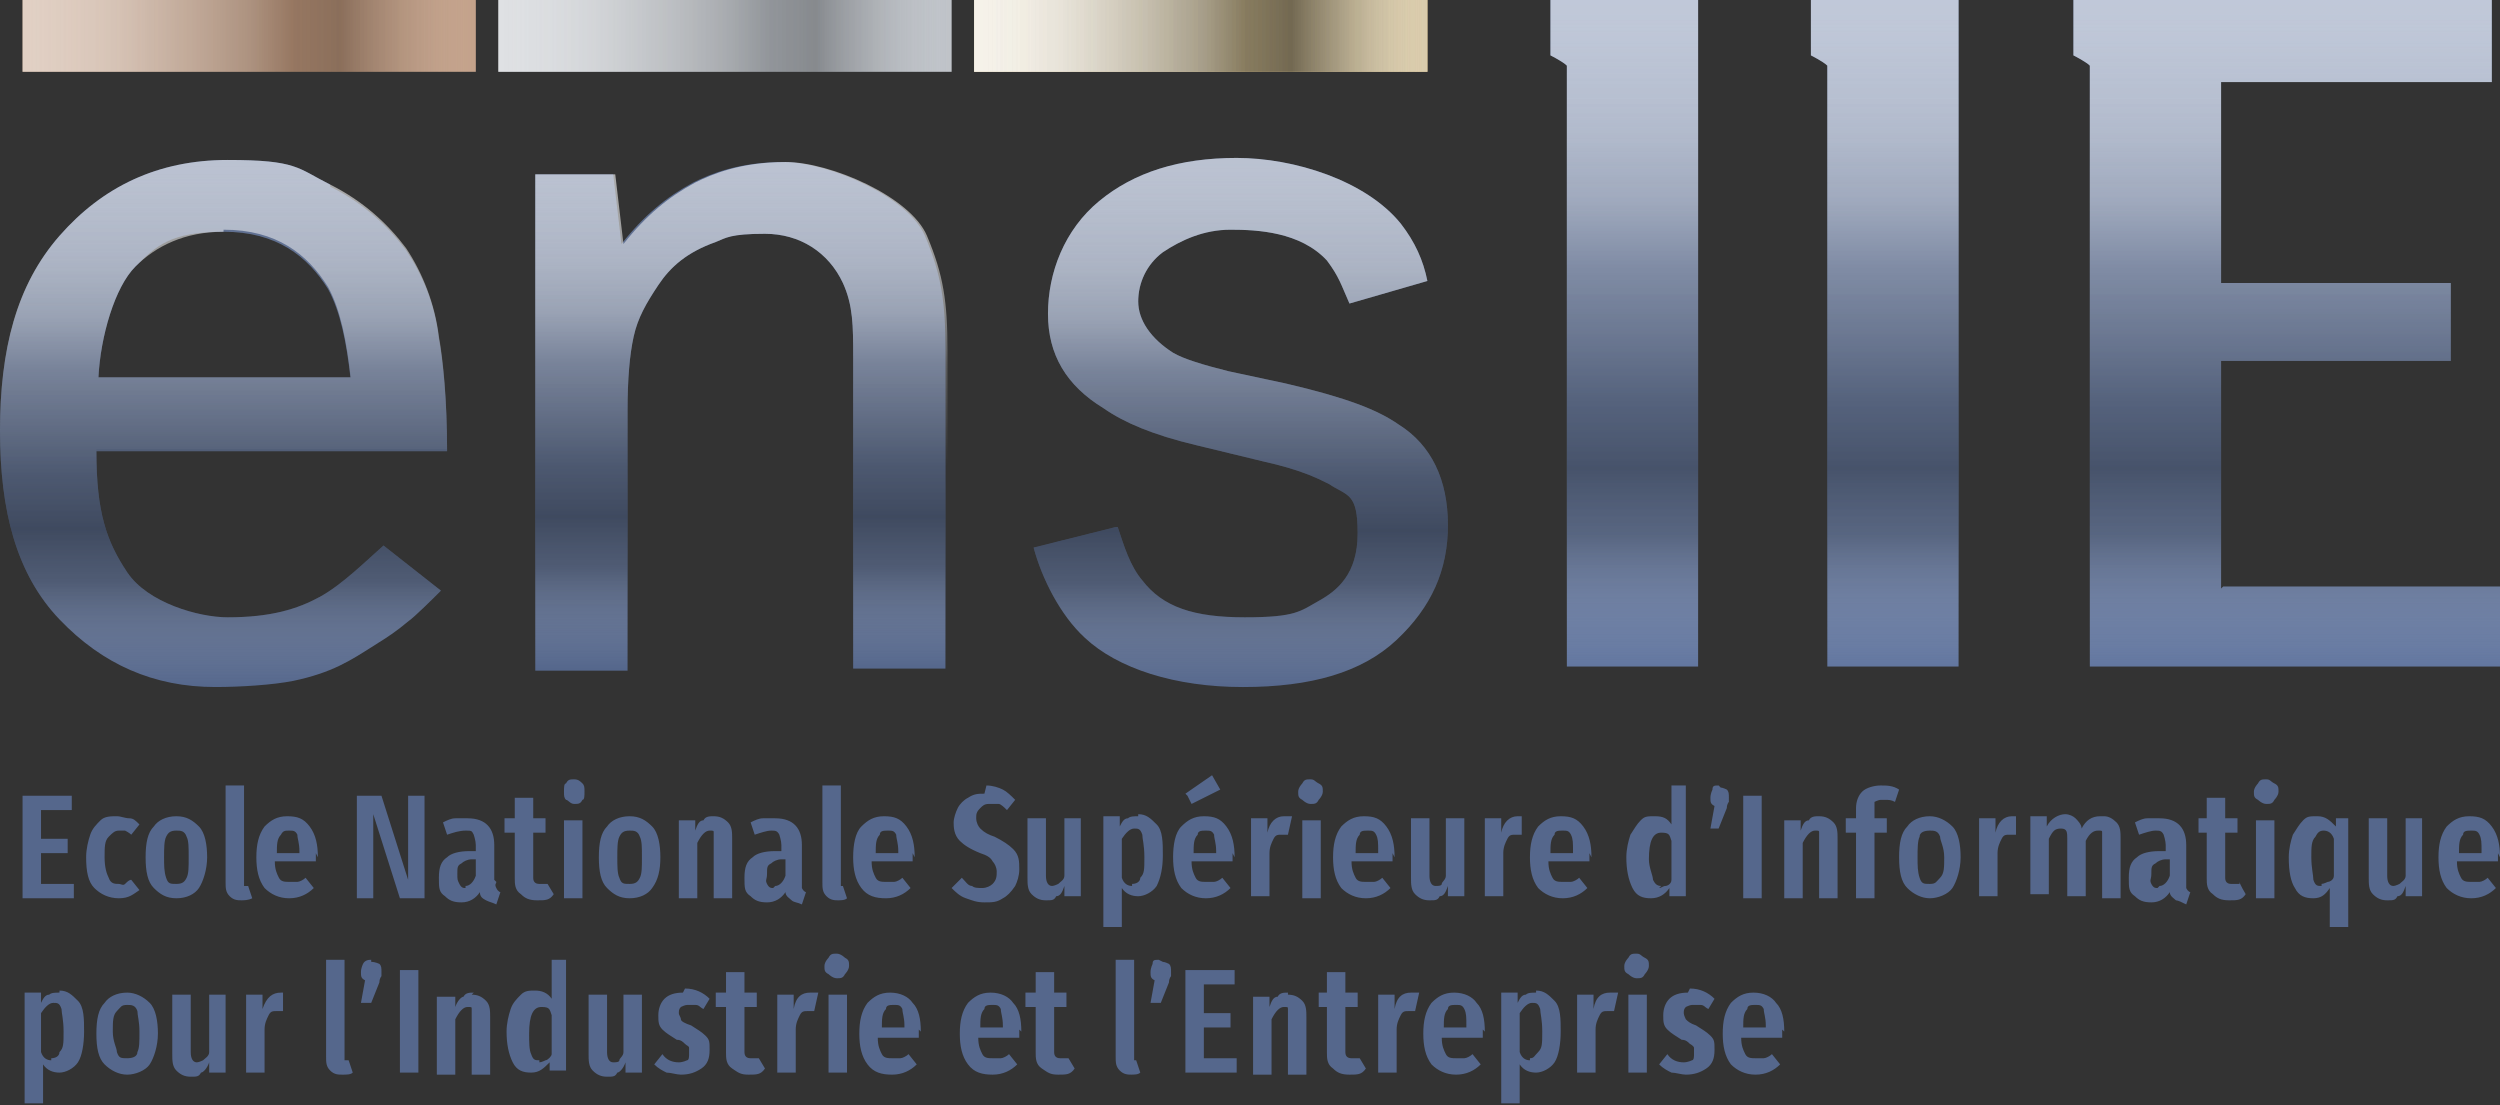 <?xml version="1.0" encoding="UTF-8"?>
<svg id="Calque_1" xmlns="http://www.w3.org/2000/svg" xmlns:xlink="http://www.w3.org/1999/xlink" version="1.1" viewBox="0 0 121.9 53.9">
  <rect x="0" y="0" width="121.9" height="53.9" fill="#333333" stroke="none"/>
  <!-- Generator: Adobe Illustrator 29.1.0, SVG Export Plug-In . SVG Version: 2.1.0 Build 142)  -->
  <defs>
    <style>
      .st0 {
        fill: #55678c;
      }

      .st1 {
        fill: url(#Dégradé_sans_nom_9);
      }

      .st2 {
        fill: url(#Dégradé_sans_nom_6);
      }

      .st3 {
        fill: url(#Dégradé_sans_nom_7);
      }

      .st4 {
        fill: url(#Dégradé_sans_nom_4);
      }

      .st5 {
        fill: url(#Dégradé_sans_nom_5);
      }

      .st6 {
        fill: url(#Dégradé_sans_nom_2);
      }

      .st7 {
        fill: url(#Dégradé_sans_nom_3);
      }

      .st8 {
        fill: url(#Dégradé_sans_nom_8);
      }

      .st9 {
        fill: #c5af7c;
      }

      .st10, .st11, .st12, .st13, .st14, .st15, .st16, .st17, .st18, .st19, .st20 {
        isolation: isolate;
      }

      .st21 {
        mix-blend-mode: multiply;
      }

      .st22 {
        fill: #62769f;
      }

      .st23 {
        fill: url(#Dégradé_sans_nom);
      }

      .st24 {
        fill: #b58b6e;
      }

      .st25 {
        fill: url(#Dégradé_sans_nom1);
      }

      .st11 {
        fill: url(#Dégradé_sans_nom_18);
      }

      .st11, .st12, .st13, .st14, .st15, .st16 {
        opacity: .4;
      }

      .st12 {
        fill: url(#Dégradé_sans_nom_16);
      }

      .st13 {
        fill: url(#Dégradé_sans_nom_17);
      }

      .st14 {
        fill: url(#Dégradé_sans_nom_11);
      }

      .st15 {
        fill: url(#Dégradé_sans_nom_12);
      }

      .st16 {
        fill: url(#Dégradé_sans_nom_10);
      }

      .st17 {
        fill: url(#Dégradé_sans_nom_13);
      }

      .st17, .st18, .st19, .st20 {
        opacity: .3;
      }

      .st18 {
        fill: url(#Dégradé_sans_nom_14);
      }

      .st19 {
        fill: url(#Dégradé_sans_nom_15);
      }

      .st20 {
        fill: url(#Dégradé_sans_nom_131);
      }

      .st26 {
        fill: #afb4bb;
      }
    </style>
    <linearGradient id="Dégradé_sans_nom" data-name="Dégradé sans nom" x1="47.5" y1="53.4" x2="69.6" y2="53.4" gradientTransform="translate(0 55.2) scale(1 -1)" gradientUnits="userSpaceOnUse">
      <stop offset="0" stop-color="#fff" stop-opacity=".6"/>
      <stop offset="0" stop-color="#fff" stop-opacity=".6"/>
      <stop offset=".2" stop-color="#fff" stop-opacity=".5"/>
      <stop offset=".3" stop-color="#fff" stop-opacity=".4"/>
      <stop offset=".4" stop-color="#fff" stop-opacity=".3"/>
      <stop offset=".5" stop-color="#fff" stop-opacity=".2"/>
      <stop offset=".6" stop-color="#fff" stop-opacity="0"/>
      <stop offset="1" stop-color="#fff" stop-opacity=".2"/>
    </linearGradient>
    <linearGradient id="Dégradé_sans_nom1" data-name="Dégradé sans nom" y1="53.4" y2="53.4" xlink:href="#Dégradé_sans_nom"/>
    <linearGradient id="Dégradé_sans_nom_2" data-name="Dégradé sans nom 2" x1="24.3" y1="53.4" x2="46.4" y2="53.4" gradientTransform="translate(0 55.2) scale(1 -1)" gradientUnits="userSpaceOnUse">
      <stop offset="0" stop-color="#fff" stop-opacity=".6"/>
      <stop offset="0" stop-color="#fff" stop-opacity=".6"/>
      <stop offset=".2" stop-color="#fff" stop-opacity=".5"/>
      <stop offset=".3" stop-color="#fff" stop-opacity=".4"/>
      <stop offset=".4" stop-color="#fff" stop-opacity=".3"/>
      <stop offset=".5" stop-color="#fff" stop-opacity=".2"/>
      <stop offset=".6" stop-color="#fff" stop-opacity="0"/>
      <stop offset="1" stop-color="#fff" stop-opacity=".2"/>
    </linearGradient>
    <linearGradient id="Dégradé_sans_nom_3" data-name="Dégradé sans nom 3" x1="1.1" y1="53.4" x2="23.2" y2="53.4" gradientTransform="translate(0 55.2) scale(1 -1)" gradientUnits="userSpaceOnUse">
      <stop offset="0" stop-color="#fff" stop-opacity=".6"/>
      <stop offset="0" stop-color="#fff" stop-opacity=".6"/>
      <stop offset=".2" stop-color="#fff" stop-opacity=".5"/>
      <stop offset=".3" stop-color="#fff" stop-opacity=".4"/>
      <stop offset=".4" stop-color="#fff" stop-opacity=".3"/>
      <stop offset=".5" stop-color="#fff" stop-opacity=".2"/>
      <stop offset=".6" stop-color="#fff" stop-opacity="0"/>
      <stop offset="1" stop-color="#fff" stop-opacity=".2"/>
    </linearGradient>
    <linearGradient id="Dégradé_sans_nom_4" data-name="Dégradé sans nom 4" x1="91.9" y1="55.1" x2="91.9" y2="22.6" gradientTransform="translate(0 55.2) scale(1 -1)" gradientUnits="userSpaceOnUse">
      <stop offset="0" stop-color="#fff" stop-opacity=".6"/>
      <stop offset="0" stop-color="#fff" stop-opacity=".6"/>
      <stop offset=".2" stop-color="#fff" stop-opacity=".5"/>
      <stop offset=".3" stop-color="#fff" stop-opacity=".4"/>
      <stop offset=".4" stop-color="#fff" stop-opacity=".2"/>
      <stop offset=".6" stop-color="#fff" stop-opacity="0"/>
      <stop offset=".6" stop-color="#fff" stop-opacity="0"/>
    </linearGradient>
    <linearGradient id="Dégradé_sans_nom_5" data-name="Dégradé sans nom 5" x1="111.5" y1="55.1" x2="111.5" y2="22.6" gradientTransform="translate(0 55.2) scale(1 -1)" gradientUnits="userSpaceOnUse">
      <stop offset="0" stop-color="#fff" stop-opacity=".6"/>
      <stop offset="0" stop-color="#fff" stop-opacity=".6"/>
      <stop offset=".2" stop-color="#fff" stop-opacity=".5"/>
      <stop offset=".3" stop-color="#fff" stop-opacity=".4"/>
      <stop offset=".4" stop-color="#fff" stop-opacity=".2"/>
      <stop offset=".6" stop-color="#fff" stop-opacity="0"/>
      <stop offset=".6" stop-color="#fff" stop-opacity="0"/>
    </linearGradient>
    <linearGradient id="Dégradé_sans_nom_6" data-name="Dégradé sans nom 6" x1="79.2" y1="55.1" x2="79.2" y2="22.6" gradientTransform="translate(0 55.2) scale(1 -1)" gradientUnits="userSpaceOnUse">
      <stop offset="0" stop-color="#fff" stop-opacity=".6"/>
      <stop offset="0" stop-color="#fff" stop-opacity=".6"/>
      <stop offset=".2" stop-color="#fff" stop-opacity=".5"/>
      <stop offset=".3" stop-color="#fff" stop-opacity=".4"/>
      <stop offset=".4" stop-color="#fff" stop-opacity=".2"/>
      <stop offset=".6" stop-color="#fff" stop-opacity="0"/>
      <stop offset=".6" stop-color="#fff" stop-opacity="0"/>
    </linearGradient>
    <linearGradient id="Dégradé_sans_nom_7" data-name="Dégradé sans nom 7" x1="36.1" y1="47.3" x2="36.1" y2="22.6" gradientTransform="translate(0 55.2) scale(1 -1)" gradientUnits="userSpaceOnUse">
      <stop offset="0" stop-color="#fff" stop-opacity=".6"/>
      <stop offset="0" stop-color="#fff" stop-opacity=".6"/>
      <stop offset=".2" stop-color="#fff" stop-opacity=".5"/>
      <stop offset=".3" stop-color="#fff" stop-opacity=".4"/>
      <stop offset=".4" stop-color="#fff" stop-opacity=".2"/>
      <stop offset=".6" stop-color="#fff" stop-opacity="0"/>
      <stop offset=".6" stop-color="#fff" stop-opacity="0"/>
    </linearGradient>
    <linearGradient id="Dégradé_sans_nom_8" data-name="Dégradé sans nom 8" x1="60.6" y1="47.3" x2="60.6" y2="21.6" gradientTransform="translate(0 55.2) scale(1 -1)" gradientUnits="userSpaceOnUse">
      <stop offset="0" stop-color="#fff" stop-opacity=".6"/>
      <stop offset="0" stop-color="#fff" stop-opacity=".6"/>
      <stop offset=".2" stop-color="#fff" stop-opacity=".5"/>
      <stop offset=".3" stop-color="#fff" stop-opacity=".4"/>
      <stop offset=".4" stop-color="#fff" stop-opacity=".2"/>
      <stop offset=".6" stop-color="#fff" stop-opacity="0"/>
      <stop offset=".6" stop-color="#fff" stop-opacity="0"/>
    </linearGradient>
    <linearGradient id="Dégradé_sans_nom_9" data-name="Dégradé sans nom 9" x1="10.9" y1="47.4" x2="10.9" y2="21.7" gradientTransform="translate(0 55.2) scale(1 -1)" gradientUnits="userSpaceOnUse">
      <stop offset="0" stop-color="#fff" stop-opacity=".6"/>
      <stop offset="0" stop-color="#fff" stop-opacity=".6"/>
      <stop offset=".2" stop-color="#fff" stop-opacity=".5"/>
      <stop offset=".3" stop-color="#fff" stop-opacity=".4"/>
      <stop offset=".4" stop-color="#fff" stop-opacity=".2"/>
      <stop offset=".6" stop-color="#fff" stop-opacity="0"/>
      <stop offset=".6" stop-color="#fff" stop-opacity="0"/>
    </linearGradient>
    <linearGradient id="Dégradé_sans_nom_10" data-name="Dégradé sans nom 10" x1="36.1" y1="47.3" x2="36.1" y2="22.6" gradientTransform="translate(0 55.2) scale(1 -1)" gradientUnits="userSpaceOnUse">
      <stop offset="0" stop-color="#fff" stop-opacity="0"/>
      <stop offset=".1" stop-color="#d4d4d4" stop-opacity=".2"/>
      <stop offset=".7" stop-color="#1e1e1c"/>
      <stop offset=".8" stop-color="#434341" stop-opacity=".8"/>
      <stop offset=".9" stop-color="#aeaead" stop-opacity=".4"/>
      <stop offset="1" stop-color="#fff" stop-opacity="0"/>
    </linearGradient>
    <linearGradient id="Dégradé_sans_nom_11" data-name="Dégradé sans nom 11" x1="60.6" y1="47.3" x2="60.6" y2="21.6" gradientTransform="translate(0 55.2) scale(1 -1)" gradientUnits="userSpaceOnUse">
      <stop offset="0" stop-color="#fff" stop-opacity="0"/>
      <stop offset=".1" stop-color="#d4d4d4" stop-opacity=".2"/>
      <stop offset=".7" stop-color="#1e1e1c"/>
      <stop offset=".8" stop-color="#434341" stop-opacity=".8"/>
      <stop offset=".9" stop-color="#aeaead" stop-opacity=".4"/>
      <stop offset="1" stop-color="#fff" stop-opacity="0"/>
    </linearGradient>
    <linearGradient id="Dégradé_sans_nom_12" data-name="Dégradé sans nom 12" x1="10.9" y1="47.4" x2="10.9" y2="21.7" gradientTransform="translate(0 55.2) scale(1 -1)" gradientUnits="userSpaceOnUse">
      <stop offset="0" stop-color="#fff" stop-opacity="0"/>
      <stop offset=".1" stop-color="#d4d4d4" stop-opacity=".2"/>
      <stop offset=".7" stop-color="#1e1e1c"/>
      <stop offset=".8" stop-color="#434341" stop-opacity=".8"/>
      <stop offset=".9" stop-color="#aeaead" stop-opacity=".4"/>
      <stop offset="1" stop-color="#fff" stop-opacity="0"/>
    </linearGradient>
    <linearGradient id="Dégradé_sans_nom_13" data-name="Dégradé sans nom 13" x1="47.5" y1="53.4" x2="69.6" y2="53.4" gradientTransform="translate(0 55.2) scale(1 -1)" gradientUnits="userSpaceOnUse">
      <stop offset="0" stop-color="#fff" stop-opacity="0"/>
      <stop offset=".2" stop-color="#b3b3b2" stop-opacity=".3"/>
      <stop offset=".7" stop-color="#1e1e1c"/>
      <stop offset=".8" stop-color="#616160" stop-opacity=".7"/>
      <stop offset="1" stop-color="#fff" stop-opacity="0"/>
    </linearGradient>
    <linearGradient id="Dégradé_sans_nom_131" data-name="Dégradé sans nom 13" y1="53.4" y2="53.4" xlink:href="#Dégradé_sans_nom_13"/>
    <linearGradient id="Dégradé_sans_nom_14" data-name="Dégradé sans nom 14" x1="24.3" y1="53.4" x2="46.4" y2="53.4" gradientTransform="translate(0 55.2) scale(1 -1)" gradientUnits="userSpaceOnUse">
      <stop offset="0" stop-color="#fff" stop-opacity="0"/>
      <stop offset=".2" stop-color="#b3b3b2" stop-opacity=".3"/>
      <stop offset=".7" stop-color="#1e1e1c"/>
      <stop offset=".8" stop-color="#616160" stop-opacity=".7"/>
      <stop offset="1" stop-color="#fff" stop-opacity="0"/>
    </linearGradient>
    <linearGradient id="Dégradé_sans_nom_15" data-name="Dégradé sans nom 15" x1="1.1" y1="53.4" x2="23.2" y2="53.4" gradientTransform="translate(0 55.2) scale(1 -1)" gradientUnits="userSpaceOnUse">
      <stop offset="0" stop-color="#fff" stop-opacity="0"/>
      <stop offset=".2" stop-color="#b3b3b2" stop-opacity=".3"/>
      <stop offset=".7" stop-color="#1e1e1c"/>
      <stop offset=".8" stop-color="#616160" stop-opacity=".7"/>
      <stop offset="1" stop-color="#fff" stop-opacity="0"/>
    </linearGradient>
    <linearGradient id="Dégradé_sans_nom_16" data-name="Dégradé sans nom 16" x1="111.5" y1="55.1" x2="111.5" y2="22.6" gradientTransform="translate(0 55.2) scale(1 -1)" gradientUnits="userSpaceOnUse">
      <stop offset="0" stop-color="#fff" stop-opacity="0"/>
      <stop offset=".1" stop-color="#d4d4d4" stop-opacity=".2"/>
      <stop offset=".7" stop-color="#1e1e1c"/>
      <stop offset=".8" stop-color="#434341" stop-opacity=".8"/>
      <stop offset=".9" stop-color="#aeaead" stop-opacity=".4"/>
      <stop offset="1" stop-color="#fff" stop-opacity="0"/>
    </linearGradient>
    <linearGradient id="Dégradé_sans_nom_17" data-name="Dégradé sans nom 17" x1="91.9" y1="55.1" x2="91.9" y2="22.6" gradientTransform="translate(0 55.2) scale(1 -1)" gradientUnits="userSpaceOnUse">
      <stop offset="0" stop-color="#fff" stop-opacity="0"/>
      <stop offset=".1" stop-color="#d4d4d4" stop-opacity=".2"/>
      <stop offset=".7" stop-color="#1e1e1c"/>
      <stop offset=".8" stop-color="#434341" stop-opacity=".8"/>
      <stop offset=".9" stop-color="#aeaead" stop-opacity=".4"/>
      <stop offset="1" stop-color="#fff" stop-opacity="0"/>
    </linearGradient>
    <linearGradient id="Dégradé_sans_nom_18" data-name="Dégradé sans nom 18" x1="79.2" y1="55.1" x2="79.2" y2="22.6" gradientTransform="translate(0 55.2) scale(1 -1)" gradientUnits="userSpaceOnUse">
      <stop offset="0" stop-color="#fff" stop-opacity="0"/>
      <stop offset=".1" stop-color="#d4d4d4" stop-opacity=".2"/>
      <stop offset=".7" stop-color="#1e1e1c"/>
      <stop offset=".8" stop-color="#434341" stop-opacity=".8"/>
      <stop offset=".9" stop-color="#aeaead" stop-opacity=".4"/>
      <stop offset="1" stop-color="#fff" stop-opacity="0"/>
    </linearGradient>
  </defs>
  <g class="st10">
    <g id="baseline">
      <path class="st0" d="M86.1,50.1h-1.1c0-.4,0-.7.2-.9,0-.2.2-.2.4-.2s.3,0,.4.2c0,.2.1.4.1.8h0s0,0,0,0ZM87,50.3c0-.6-.1-1.1-.4-1.4-.2-.3-.6-.5-1.1-.5s-.8.2-1.1.5c-.3.4-.4.9-.4,1.5s.1,1.1.4,1.5c.3.3.7.5,1.2.5s.9-.2,1.2-.5l-.4-.5c-.1.1-.3.2-.4.2-.1,0-.3,0-.4,0-.2,0-.4,0-.5-.2s-.2-.4-.2-.8h2c0-.2,0-.3,0-.4M82.3,48.4c-.4,0-.7.1-.9.3s-.3.5-.3.8,0,.5.2.7.4.3.7.5c.2,0,.3.1.4.2,0,0,.2.1.2.2,0,0,0,.2,0,.3s0,.3-.1.3c0,0-.2.1-.4.1-.3,0-.6-.1-.8-.4l-.4.5c.2.2.4.3.6.4.2,0,.5.1.7.1.4,0,.7-.1,1-.3.3-.2.4-.5.4-.9s0-.5-.2-.7c-.2-.2-.4-.3-.7-.5-.3-.1-.4-.2-.5-.3,0,0-.1-.2-.1-.3s0-.2.1-.3c0,0,.2-.1.3-.1s.2,0,.4,0,.2.1.4.2l.3-.5c-.3-.3-.7-.5-1.2-.5M79.8,46.5c-.2,0-.3,0-.4.2,0,0-.2.2-.2.4s0,.3.2.4c0,0,.2.2.4.2s.3,0,.4-.2c0,0,.2-.2.2-.4s0-.3-.2-.4-.2-.2-.4-.2M79.4,52.3h.9v-3.8h-.9v3.8ZM78.5,48.4c-.4,0-.7.2-.8.8v-.7h-.8v3.8h.9v-2.1c0-.3.1-.5.2-.7s.2-.2.4-.2.2,0,.3,0l.2-.9c0,0-.2,0-.3,0M74.6,51.7c-.2,0-.4-.1-.5-.4v-1.9c.2-.3.4-.5.6-.5s.3,0,.4.3c0,.2.1.5.1,1.1s0,.8-.2,1-.2.3-.4.3M74.9,48.4c-.2,0-.4,0-.5.1-.2,0-.3.2-.4.4v-.5h-.8v5.4h.9v-1.9c.2.3.5.4.8.4s.7-.2.9-.5.3-.9.3-1.5,0-1.2-.3-1.5-.5-.5-.9-.5M71.5,50.1h-1.1c0-.4,0-.7.2-.9,0-.2.2-.2.4-.2s.3,0,.4.2.1.4.1.8h0s0,0,0,0ZM72.4,50.3c0-.6-.1-1.1-.4-1.4-.2-.3-.6-.5-1.1-.5s-.8.2-1.1.5c-.3.4-.4.9-.4,1.5s.1,1.1.4,1.5c.3.3.7.5,1.2.5s.9-.2,1.2-.5l-.4-.5c-.1.1-.3.2-.4.2-.1,0-.3,0-.4,0-.2,0-.4,0-.5-.2s-.2-.4-.2-.8h2c0-.2,0-.3,0-.4M68.8,48.4c-.4,0-.7.2-.8.8v-.7h-.8v3.8h.9v-2.1c0-.3.1-.5.2-.7s.2-.2.4-.2.2,0,.3,0l.2-.9c0,0-.2,0-.3,0M66.3,51.6c0,0-.1,0-.2,0s0,0-.2,0c-.2,0-.3-.1-.3-.3v-2.2h.6v-.7c0,0-.6,0-.6,0v-1h-.9v1h-.4v.7h.4v2.2c0,.3,0,.6.3.8.2.2.4.3.8.3s.6,0,.8-.3l-.3-.5h0ZM62.8,48.4c-.2,0-.4,0-.5.2-.2,0-.3.2-.4.5v-.5h-.8v3.8h.9v-2.7c.2-.4.4-.6.6-.6s.2,0,.2.1c0,0,0,.2,0,.4v2.8h.9v-2.8c0-.3,0-.6-.2-.8s-.4-.3-.7-.3M57.8,47.3v5h2.5v-.7h-1.6v-1.5h1.3v-.7h-1.3v-1.4h1.5v-.7c0,0-2.4,0-2.4,0h0ZM56.5,46.8c-.2,0-.3,0-.3.2,0,0-.1.2-.1.4s0,.3.2.4l-.2,1.1h.5l.4-1c0-.2.1-.3.1-.3s0-.2,0-.2c0-.2,0-.3-.1-.4,0,0-.2-.1-.3-.1M55.1,52.4c.2,0,.4,0,.5-.1l-.2-.6s0,0,0,0c0,0,0,0,0,0,0,0,0,0-.1,0,0,0,0,0,0-.2v-4.7h-.9v4.7c0,.3,0,.5.2.7.2.2.4.2.6.2M52.1,51.6c0,0-.1,0-.2,0s0,0-.2,0c-.2,0-.3-.1-.3-.3v-2.2h.6v-.7c0,0-.6,0-.6,0v-1h-.9v1h-.5v.7h.5v2.2c0,.3,0,.6.3.8s.4.3.8.3.6,0,.8-.3l-.3-.5h0ZM48.9,50.1h-1.1c0-.4,0-.7.2-.9,0-.2.2-.2.4-.2s.3,0,.4.2c0,.2.1.4.1.8h0s0,0,0,0ZM49.8,50.3c0-.6-.1-1.1-.4-1.4-.2-.3-.6-.5-1.1-.5s-.8.2-1.1.5c-.3.4-.4.9-.4,1.5s.1,1.1.4,1.5.7.5,1.2.5.9-.2,1.2-.5l-.4-.5c-.1.1-.3.2-.4.2-.1,0-.3,0-.4,0-.2,0-.4,0-.5-.2s-.2-.4-.2-.8h2c0-.2,0-.3,0-.4M44.1,50.1h-1.1c0-.4,0-.7.2-.9,0-.2.2-.2.4-.2s.3,0,.4.2c0,.2.1.4.1.8h0s0,0,0,0ZM44.9,50.3c0-.6-.1-1.1-.4-1.4-.2-.3-.6-.5-1.1-.5s-.8.2-1.1.5c-.3.4-.4.9-.4,1.5s.1,1.1.4,1.5.7.5,1.2.5.9-.2,1.2-.5l-.4-.5c-.1.1-.3.2-.4.2-.1,0-.3,0-.4,0-.2,0-.4,0-.5-.2s-.2-.4-.2-.8h2c0-.2,0-.3,0-.4M40.8,46.5c-.2,0-.3,0-.4.2,0,0-.2.2-.2.4s0,.3.2.4c0,0,.2.2.4.2s.3,0,.4-.2c0,0,.2-.2.2-.4s0-.3-.2-.4c0,0-.2-.2-.4-.2M40.4,52.3h.9v-3.8h-.9v3.8ZM39.5,48.4c-.4,0-.7.2-.8.8v-.7h-.8v3.8h.9v-2.1c0-.3.1-.5.2-.7s.2-.2.4-.2.2,0,.3,0l.2-.9c0,0-.2,0-.3,0M37,51.6c0,0-.1,0-.2,0s0,0-.2,0c-.2,0-.3-.1-.3-.3v-2.2h.6v-.7c0,0-.6,0-.6,0v-1h-.9v1h-.5v.7h.5v2.2c0,.3,0,.6.3.8s.4.3.8.3.6,0,.8-.3l-.3-.5h0ZM33.3,48.4c-.4,0-.7.1-.9.3s-.3.5-.3.8,0,.5.2.7.4.3.7.5c.2,0,.3.1.4.2s.2.1.2.2c0,0,0,.2,0,.3s0,.3-.1.3c0,0-.2.1-.4.1-.3,0-.6-.1-.8-.4l-.4.5c.2.2.4.3.6.4.2,0,.5.1.7.1.4,0,.7-.1,1-.3.3-.2.4-.5.4-.9s0-.5-.2-.7-.4-.3-.7-.5c-.3-.1-.5-.2-.5-.3s-.1-.2-.1-.3,0-.2.1-.3c0,0,.2-.1.3-.1s.2,0,.4,0,.2.1.4.2l.3-.5c-.3-.3-.7-.5-1.2-.5M31.3,48.5h-.9v2.8c0,.2-.2.3-.2.4s-.2.1-.3.1c-.2,0-.3-.2-.3-.5v-2.8h-.9v2.9c0,.3,0,.6.2.8.2.2.4.3.7.3s.4,0,.5-.2c.1,0,.3-.2.4-.5v.5h.8s0-3.8,0-3.9ZM26.3,51.7c-.2,0-.3,0-.4-.3-.1-.2-.1-.6-.1-1,0-.9.2-1.3.6-1.3s.4.1.5.4v1.9c0,.1-.2.3-.3.3,0,0-.2.1-.3.1M26.9,46.8v1.9c-.2-.3-.5-.4-.8-.4s-.5,0-.7.2-.4.4-.5.7c-.1.3-.2.7-.2,1.1,0,.6.1,1.1.3,1.5s.5.5.9.5.6-.2.9-.5v.4h.8v-5.4s-.9,0-.9,0ZM23.1,48.4c-.2,0-.4,0-.5.2-.1,0-.3.2-.4.5v-.5h-.9v3.8h.9v-2.7c.2-.4.4-.6.6-.6s.2,0,.2.1c0,0,0,.2,0,.4v2.8h.9v-2.8c0-.3,0-.6-.2-.8s-.4-.3-.7-.3M19.5,52.3h.9v-5h-.9v5ZM18.1,46.8c-.1,0-.3,0-.4.2,0,0-.1.2-.1.4s0,.3.2.4l-.2,1.1h.5l.4-1c0-.2.1-.3.1-.3,0,0,0-.2,0-.2,0-.2,0-.3-.1-.4,0,0-.2-.1-.4-.1M16.7,52.4c.2,0,.4,0,.5-.1l-.2-.6s0,0,0,0,0,0-.1,0c0,0-.1,0-.1,0s0,0,0-.2v-4.7h-.9v4.7c0,.3,0,.5.2.7s.4.2.6.2M13.7,48.4c-.4,0-.7.2-.9.8v-.7h-.8v3.8h.9v-2.1c0-.3.1-.5.2-.7s.2-.2.4-.2.2,0,.3,0v-.9c0,0,0,0-.2,0M11.1,48.5h-.9v2.8c0,.2-.2.3-.3.4,0,0-.2.1-.3.1-.2,0-.3-.2-.3-.5v-2.8h-.9v2.9c0,.3,0,.6.2.8.2.2.4.3.7.3s.4,0,.5-.2c.1,0,.3-.2.4-.5v.5h.8v-3.8h0ZM6.2,49c.2,0,.4,0,.5.3,0,.2.1.5.1,1s0,.8-.1,1c0,.2-.2.3-.5.3s-.4,0-.5-.3c0-.2-.2-.5-.2-1s0-.8.2-1,.2-.3.5-.3M6.2,48.4c-.5,0-.9.2-1.1.5-.3.3-.4.8-.4,1.5s.1,1.2.4,1.5.7.5,1.1.5.9-.2,1.1-.5.4-.9.4-1.5-.1-1.2-.4-1.5-.7-.5-1.1-.5M2.5,51.7c-.2,0-.4-.1-.5-.4v-1.9c.2-.3.4-.5.6-.5s.3,0,.4.3c0,.2.1.5.1,1.1s0,.8-.2,1c0,.2-.2.3-.4.3M2.9,48.4c-.2,0-.4,0-.5.1-.2,0-.3.2-.4.4v-.5h-.8v5.4h.9v-1.9c.2.3.5.4.8.4s.7-.2.9-.5.3-.9.3-1.5,0-1.2-.3-1.5-.5-.5-.9-.5"/>
      <path class="st0" d="M121,41.6h-1.1c0-.4,0-.7.2-.9,0-.2.2-.2.4-.2s.3,0,.4.2.1.4.1.8h0s0,0,0,0ZM121.9,41.8c0-.6-.1-1.1-.4-1.5s-.6-.5-1.1-.5-.8.2-1.1.5c-.3.4-.4.9-.4,1.5s.1,1.1.4,1.5c.3.3.7.5,1.2.5s.9-.2,1.2-.5l-.4-.5c-.1.1-.3.2-.4.2-.1,0-.3,0-.4,0-.2,0-.4,0-.5-.2s-.2-.4-.2-.8h2c0-.2,0-.3,0-.4M118.2,39.9h-.9v2.8c0,.2-.2.3-.3.4,0,0-.2.1-.3.1-.2,0-.3-.2-.3-.5v-2.8h-.9v2.9c0,.3,0,.6.2.8.2.2.4.3.7.3s.4,0,.5-.2c.2,0,.3-.2.4-.5v.5h.8v-3.8h0ZM113.2,43.2c-.2,0-.3,0-.4-.3,0-.2-.1-.6-.1-1.1s0-.8.2-1c.1-.2.2-.3.4-.3s.4.1.5.4v1.8c0,.2-.2.3-.3.3,0,0-.2.1-.3.1M113.9,39.9v.4c-.3-.3-.5-.5-.9-.5s-.5,0-.7.2-.3.4-.5.7c-.1.3-.2.7-.2,1.1,0,.7.1,1.2.3,1.5.2.4.5.5.9.5s.6-.2.8-.5v1.9h.9c0,0,0-5.3,0-5.3,0,0-.8,0-.8,0ZM110.5,38c-.2,0-.3,0-.4.2,0,0-.2.2-.2.4s0,.3.2.4c0,0,.2.2.4.2s.3,0,.4-.2c0,0,.2-.2.2-.4s0-.3-.2-.4-.2-.2-.4-.2M110,43.8h.9v-3.8h-.9v3.8ZM109.2,43.1c0,0-.1,0-.2,0s0,0-.2,0c-.2,0-.3-.1-.3-.3v-2.2h.6v-.7c0,0-.6,0-.6,0v-1h-.9v1h-.4v.7h.4v2.2c0,.3,0,.6.3.8.2.2.4.3.8.3s.6,0,.8-.3c0,0-.3-.5-.3-.6ZM105.2,43.3c-.1,0-.2,0-.3-.2s0-.2,0-.5,0-.4.2-.5c.1-.1.3-.2.5-.2h.2v.8c-.1.3-.3.5-.5.5M106.6,42.9v-1.7c0-.8-.4-1.3-1.3-1.3s-.4,0-.6,0-.4.1-.6.2l.2.6c.3-.1.6-.2.8-.2s.3,0,.4.2c0,0,.1.3.1.5v.3h-.3c-.5,0-.9.1-1.1.3-.3.2-.4.5-.4,1s0,.7.3.9c.2.2.4.3.8.3s.7-.2.9-.5c0,.2.2.3.3.4.1,0,.3.1.5.2l.2-.6c0,0-.1,0-.2-.2,0,0,0-.2,0-.3M102.4,39.8c-.4,0-.7.2-.9.6,0-.2-.2-.4-.3-.5-.1-.1-.3-.2-.5-.2-.3,0-.7.2-.9.6v-.5h-.8v3.8h.9v-2.7c.2-.4.3-.5.6-.5s.3.2.3.5v2.8h.9v-2.7c.2-.4.4-.5.6-.5s.2,0,.2.1c0,0,0,.2,0,.4v2.8h.9v-2.9c0-.3,0-.6-.2-.8-.2-.2-.4-.3-.6-.3M98.1,39.8c-.4,0-.7.3-.8.8v-.7h-.8v3.8h.9v-2.1c0-.3.1-.5.2-.7s.2-.2.4-.2.2,0,.3,0v-.9c0,0,0,0-.2,0M94.1,40.5c.2,0,.4,0,.5.3,0,.2.2.5.2,1s0,.8-.2,1-.2.3-.5.3-.4,0-.5-.3-.1-.6-.1-1,0-.8.1-1c0-.2.2-.3.5-.3M94.1,39.8c-.5,0-.9.2-1.1.5-.3.3-.4.8-.4,1.5s.1,1.2.4,1.5c.3.3.7.5,1.1.5s.9-.2,1.1-.5.4-.9.4-1.5-.1-1.2-.4-1.5c-.3-.3-.7-.5-1.1-.5M91.9,39c.2,0,.3,0,.5.1l.2-.6c-.3-.2-.6-.2-.9-.2s-.7.1-.9.3c-.2.2-.3.5-.3.8v.5h-.5v.7h.5v3.2h.9v-3.2h.6v-.7c0,0-.6,0-.6,0v-.5c0-.2,0-.3,0-.3,0,0,.2-.1.3-.1M88.7,39.8c-.2,0-.4,0-.5.2-.2,0-.3.2-.4.5v-.5h-.8v3.8h.9v-2.7c.2-.4.4-.6.6-.6s.2,0,.2.1c0,0,0,.2,0,.4v2.8h.9v-2.9c0-.3,0-.6-.2-.8-.2-.2-.4-.3-.7-.3M85,43.8h.9v-5h-.9v5ZM83.8,38.3c-.2,0-.3,0-.3.2,0,0-.1.2-.1.4s0,.3.2.4l-.2,1.1h.4l.4-1c0-.2.1-.3.1-.3s0-.2,0-.2c0-.2,0-.3-.1-.4,0,0-.2-.1-.3-.1M81,43.2c-.2,0-.3-.1-.4-.3,0-.2-.2-.6-.2-1,0-.9.2-1.3.6-1.3s.4.1.5.4v1.9c0,.2-.2.3-.3.3s-.2.1-.3.1M81.5,38.3v1.9c-.2-.3-.4-.4-.8-.4s-.5,0-.7.2-.3.4-.5.7c-.1.3-.2.7-.2,1.1,0,.6.1,1.1.3,1.5s.5.5.9.5.7-.2.9-.5v.4h.8v-5.4h-.9c0,0,0,0,0,0ZM76.7,41.6h-1.1c0-.4,0-.7.2-.9,0-.2.2-.2.4-.2s.3,0,.4.2.1.4.1.8h0s0,0,0,0ZM77.6,41.8c0-.6-.1-1.1-.4-1.5s-.6-.5-1.1-.5-.8.2-1.1.5c-.3.4-.4.9-.4,1.5s.1,1.1.4,1.5c.3.3.7.5,1.2.5s.9-.2,1.2-.5l-.4-.5c-.1.1-.3.2-.4.2-.1,0-.3,0-.4,0-.2,0-.4,0-.5-.2s-.2-.4-.2-.8h2c0-.2,0-.3,0-.4M74,39.8c-.4,0-.7.3-.8.8v-.7h-.8v3.8h.9v-2.1c0-.3.1-.5.2-.7s.2-.2.4-.2.2,0,.3,0v-.9c0,0,0,0-.2,0M71.4,39.9h-.9v2.8c0,.2-.2.3-.2.4s-.2.1-.3.1c-.2,0-.3-.2-.3-.5v-2.8h-.9v2.9c0,.3,0,.6.2.8.2.2.4.3.7.3s.4,0,.5-.2c.2,0,.3-.2.4-.5v.5h.8v-3.8h0ZM67.2,41.6h-1.1c0-.4,0-.7.2-.9,0-.2.2-.2.4-.2s.3,0,.4.2.1.4.1.8h0s0,0,0,0ZM68,41.8c0-.6-.1-1.1-.4-1.5s-.6-.5-1.1-.5-.8.2-1.1.5c-.3.4-.4.9-.4,1.5s.1,1.1.4,1.5c.3.3.7.5,1.2.5s.9-.2,1.2-.5l-.4-.5c-.1.1-.3.2-.4.2-.1,0-.3,0-.4,0-.2,0-.4,0-.5-.2s-.2-.4-.2-.8h2c0-.2,0-.3,0-.4M63.9,38c-.2,0-.3,0-.4.2,0,0-.2.2-.2.4s0,.3.2.4c0,0,.2.2.4.2s.3,0,.4-.2c0,0,.2-.2.2-.4s0-.3-.2-.4-.2-.2-.4-.2M63.5,43.8h.9v-3.8h-.9s0,3.8,0,3.8ZM62.6,39.8c-.4,0-.7.3-.8.8v-.7h-.8v3.8h.9v-2.1c0-.3.1-.5.2-.7s.2-.2.4-.2.2,0,.3,0l.2-.9c0,0-.2,0-.3,0M57.9,38.8l.2.4,1.4-.7-.4-.7-1.3.9h0ZM59.3,41.6h-1.1c0-.4,0-.7.2-.9,0-.2.2-.2.4-.2s.3,0,.4.2c0,.2.1.4.1.8h0s0,0,0,0ZM60.2,41.8c0-.6-.1-1.1-.4-1.5s-.6-.5-1.1-.5-.8.2-1.1.5-.4.9-.4,1.5.1,1.1.4,1.5c.3.3.7.5,1.2.5s.9-.2,1.2-.5l-.4-.5c-.1.1-.3.2-.4.2-.1,0-.3,0-.4,0-.2,0-.4,0-.5-.2s-.2-.4-.2-.8h2c0-.2,0-.3,0-.4M55.2,43.2c-.2,0-.4-.1-.5-.4v-1.9c.2-.3.4-.5.6-.5s.3,0,.4.3c0,.2.1.5.1,1.1s0,.8-.2,1c0,.2-.2.3-.4.3M55.5,39.8c-.2,0-.4,0-.5.1-.2,0-.3.2-.4.4v-.5h-.8v5.4h.9v-1.9c.2.3.5.4.8.4s.7-.2.9-.5c.2-.4.3-.9.3-1.5s0-1.2-.3-1.5-.5-.5-.9-.5M52.8,39.9h-.9v2.8c0,.2-.2.3-.3.4,0,0-.2.1-.3.1-.2,0-.3-.2-.3-.5v-2.8h-.9v2.9c0,.3,0,.6.2.8.2.2.4.3.7.3s.4,0,.5-.2c.2,0,.3-.2.4-.5v.5h.8v-3.8h0ZM48,38.7c-.3,0-.5,0-.8.2-.2.1-.4.3-.5.5-.1.2-.2.5-.2.7s0,.6.3.9c.2.2.5.4,1,.6.3.1.5.2.6.4.1.1.2.3.2.5s0,.4-.2.6c-.1.1-.3.2-.5.2s-.4,0-.5-.1c-.2,0-.3-.2-.5-.4l-.5.5c.2.2.4.4.7.5s.5.2.9.2.6,0,.9-.2c.2-.1.4-.3.6-.6.1-.2.2-.5.2-.8,0-.4,0-.7-.3-1-.2-.2-.5-.4-.9-.6-.3-.1-.5-.2-.7-.4-.1-.1-.2-.3-.2-.5s0-.3.2-.5c.1-.1.2-.2.4-.2s.3,0,.5,0c.1,0,.3.2.4.3l.4-.5c-.2-.2-.4-.4-.6-.5s-.5-.2-.8-.2M43.8,41.6h-1.1c0-.4,0-.7.2-.9,0-.2.2-.2.4-.2s.3,0,.4.2c0,.2.1.4.1.8h0s0,0,0,0ZM44.6,41.8c0-.6-.1-1.1-.4-1.5s-.6-.5-1.1-.5-.8.2-1.1.5-.4.9-.4,1.5.1,1.1.4,1.5.7.5,1.2.5.9-.2,1.2-.5l-.4-.5c-.1.1-.3.2-.4.2-.1,0-.3,0-.4,0-.2,0-.4,0-.5-.2s-.2-.4-.2-.8h2c0-.2,0-.3,0-.4M40.8,43.9c.2,0,.4,0,.5-.1l-.2-.6s0,0,0,0c0,0,0,0,0,0,0,0,0,0-.1,0,0,0,0,0,0-.2v-4.7h-.9v4.7c0,.3,0,.5.2.7s.4.2.6.2M37.7,43.3c-.1,0-.2,0-.3-.2s0-.2,0-.5,0-.4.2-.5c.1-.1.3-.2.5-.2h.2v.8c-.1.3-.3.5-.5.5M39.1,42.9v-1.7c0-.8-.4-1.3-1.3-1.3s-.4,0-.6,0-.4.1-.6.2l.2.6c.3-.1.6-.2.8-.2s.3,0,.4.2c0,0,.1.3.1.5v.3h-.3c-.5,0-.9.1-1.1.3-.3.2-.4.5-.4,1s0,.7.3.9c.2.2.4.3.8.3s.7-.2.9-.5c0,.2.2.3.3.4s.3.1.5.2l.2-.6c0,0-.1,0-.2-.2,0,0,0-.2,0-.3M34.8,39.8c-.2,0-.4,0-.5.2-.2,0-.3.2-.4.5v-.5h-.8v3.8h.9v-2.7c.2-.4.4-.6.6-.6s.2,0,.2.1c0,0,0,.2,0,.4v2.8h.9v-2.9c0-.3,0-.6-.2-.8s-.4-.3-.7-.3M30.7,40.5c.2,0,.4,0,.5.3.1.2.1.5.1,1s0,.8-.1,1-.2.3-.5.3-.4,0-.5-.3c-.1-.2-.1-.6-.1-1s0-.8.1-1,.2-.3.5-.3M30.7,39.8c-.5,0-.9.2-1.1.5-.3.3-.4.8-.4,1.5s.1,1.2.4,1.5.6.5,1.1.5.9-.2,1.1-.5c.3-.4.4-.9.4-1.5s-.1-1.2-.4-1.5c-.3-.3-.6-.5-1.1-.5M28,38c-.2,0-.3,0-.4.2-.1,0-.1.2-.1.4s0,.3.1.4c.1,0,.2.2.4.2s.3,0,.4-.2c.1,0,.1-.2.1-.4s0-.3-.1-.4-.2-.2-.4-.2M27.5,43.8h.9v-3.8h-.9v3.8ZM26.7,43.1c0,0-.1,0-.2,0,0,0-.1,0-.2,0-.2,0-.3-.1-.3-.3v-2.2h.6v-.7c0,0-.6,0-.6,0v-1h-.9v1h-.5v.7h.5v2.2c0,.3,0,.6.3.8.2.2.4.3.8.3s.6,0,.8-.3l-.3-.5h0ZM22.7,43.3c-.1,0-.2,0-.3-.2s-.1-.2-.1-.5,0-.4.2-.5c.1-.1.3-.2.5-.2h.2v.8c-.1.3-.3.5-.5.5M24.1,42.9v-1.7c0-.8-.4-1.3-1.3-1.3s-.4,0-.6,0c-.2,0-.4.1-.6.2l.2.6c.3-.1.6-.2.9-.2s.3,0,.4.2c0,0,.1.3.1.5v.3h-.3c-.5,0-.9.1-1.1.3-.3.2-.4.5-.4,1s0,.7.3.9c.2.2.4.3.8.3s.7-.2.9-.5c0,.2.1.3.3.4s.3.1.5.2l.2-.6c0,0-.1,0-.2-.2s0-.2,0-.3M20.7,38.8h-.8v2.4c0,.3,0,.7,0,1,0,.3,0,.6,0,.7l-1.3-4.1h-1.2v5h.8v-2.1c0-.4,0-.8,0-1,0-.3,0-.6,0-1l1.3,4.1h1.2v-5h0ZM14.6,41.6h-1.1c0-.4,0-.7.2-.9.1-.2.2-.2.4-.2s.3,0,.4.2c0,.2.1.4.1.8h0s0,0,0,0ZM15.5,41.8c0-.6-.1-1.1-.4-1.5s-.6-.5-1.1-.5-.8.2-1.1.5c-.3.4-.4.9-.4,1.5s.1,1.1.4,1.5c.3.3.7.5,1.2.5s.9-.2,1.2-.5l-.4-.5c-.1.1-.3.2-.4.2-.1,0-.3,0-.4,0-.2,0-.4,0-.5-.2s-.2-.4-.2-.8h2c0-.2,0-.3,0-.4M11.7,43.9c.2,0,.4,0,.6-.1l-.2-.6s0,0,0,0c0,0,0,0-.1,0,0,0-.1,0-.1,0s0,0,0-.2v-4.7h-.9v4.7c0,.3,0,.5.2.7s.4.2.6.2M8.6,40.5c.2,0,.4,0,.5.3.1.2.1.5.1,1s0,.8-.1,1c-.1.2-.2.3-.5.3s-.4,0-.5-.3-.1-.6-.1-1,0-.8.1-1c.1-.2.2-.3.5-.3M8.6,39.8c-.5,0-.9.2-1.1.5-.3.3-.4.8-.4,1.5s.1,1.2.4,1.5.6.5,1.1.5.9-.2,1.1-.5.4-.9.4-1.5-.1-1.2-.4-1.5c-.3-.3-.6-.5-1.1-.5M5.7,39.8c-.3,0-.6,0-.8.2-.2.2-.4.4-.5.7-.1.3-.2.7-.2,1.1,0,.7.1,1.2.4,1.5s.7.5,1.2.5.7-.2,1-.4l-.4-.5c-.1,0-.2.1-.3.2s-.2,0-.3,0c-.2,0-.4,0-.5-.3-.1-.2-.2-.5-.2-1s0-.8.2-1,.3-.3.5-.3.2,0,.3,0c0,0,.2.1.3.2l.4-.5c-.2-.2-.3-.3-.5-.3-.2,0-.4-.1-.6-.1M1.1,38.8v5h2.5v-.7h-1.6v-1.5h1.3v-.7h-1.3v-1.4h1.5v-.7c0,0-2.4,0-2.4,0h0Z"/>
    </g>
    <g id="logo">
      <path class="st22" d="M108.3,28.7v-11.1h11.2v-3.8h-11.2V4h13.2V0h-20.4v2.7s.6.3.8.5v29.3h20.1v-3.9h-13.6Z"/>
      <path class="st22" d="M95.5,0h-7.2v2.7s.6.3.8.5v29.3h6.4V0h0Z"/>
      <path class="st22" d="M82.8,0h-7.2v2.7s.6.3.8.5v29.3h6.4V0h0Z"/>
      <path class="st0" d="M26,8.5h3.9l.4,3.4c1.1-1.4,2.2-2.3,3.5-3,.8-.4,2.2-1,4.4-1s6.1,1.7,6.9,3.6c.8,1.9,1,3.2,1,5.6v15.5h-4.5v-15.2c0-1.5,0-2.5-.5-3.6-.7-1.5-2.1-2.4-3.8-2.4s-1.9.2-2.4.4c-1.4.5-2.2,1.2-2.8,2.1s-1,1.6-1.2,2.5c-.2.9-.3,2.1-.3,3.6v12.7h-4.5V8.5h0Z"/>
      <path class="st0" d="M54.5,25.7c.3.9.6,1.9,1.2,2.6,1,1.3,2.5,1.8,5,1.8s2.7-.3,3.6-.8c.9-.5,1.9-1.3,1.9-3.3s-.5-1.8-1.4-2.4c-.6-.3-1.4-.7-3.2-1.1l-3.3-.8c-2.1-.5-3.5-1.1-4.5-1.8-1.8-1.1-2.7-2.6-2.7-4.6s.8-4.1,2.5-5.5,3.9-2.1,6.7-2.1,6.3,1.1,8,3.2c.7.9,1.1,1.8,1.3,2.8l-3.8,1.1c-.4-.9-.5-1.3-1.1-2.1-1.3-1.4-3.4-1.5-4.7-1.5s-2.4.5-3.3,1.1c-.8.6-1.2,1.5-1.2,2.4s.6,1.8,1.7,2.5c.5.3,1.5.6,2.7.9l2.8.6c3,.7,4.5,1.3,5.5,2,1.6,1,2.4,2.7,2.4,4.9s-.8,4-2.5,5.6c-1.7,1.6-4.2,2.3-7.5,2.3s-6.1-.9-7.7-2.4c-1.2-1.1-2.1-2.9-2.5-4.4l4-1h0Z"/>
      <path class="st0" d="M16.1,9.1c1.6.8,2.8,1.9,3.7,3.1.8,1.2,1.4,2.6,1.6,4.3.2,1.1.4,3,.4,5.5H4.7c0,3,.5,4.4,1.5,5.9,1,1.5,3.5,2.2,4.9,2.2,2.1,0,3.4-.4,4.5-1,1.1-.6,2.3-1.8,3.1-2.5l2.8,2.2c-.3.3-1.3,1.3-1.6,1.5-.6.5-.9.7-1.7,1.2-1.1.7-2,1.3-3.9,1.7-1,.2-2.6.3-3.8.3-3,0-5.5-1.1-7.6-3.3C.8,28,0,24.9,0,21s.8-7.1,2.9-9.5c2.1-2.4,4.8-3.7,8.2-3.7s3.4.4,5,1.2h0ZM17.1,18.5c-.2-1.8-.5-3.3-1.1-4.4-1-1.6-2.5-2.8-5.1-2.8s-3.3.7-4.3,1.7-1.7,3.4-1.8,5.4h12.3Z"/>
      <polygon class="st9" points="47.5 0 47.5 3.5 69.6 3.5 69.6 0 47.5 0 47.5 0"/>
      <polygon class="st9" points="47.5 0 47.5 3.5 69.6 3.5 69.6 0 47.5 0 47.5 0"/>
      <polygon class="st26" points="24.3 0 24.3 3.5 46.4 3.5 46.4 0 24.3 0 24.3 0"/>
      <polygon class="st24" points="1.1 0 1.1 3.5 23.2 3.5 23.2 0 1.1 0 1.1 0"/>
    </g>
    <g id="lumiere">
      <polygon class="st23" points="47.5 0 47.5 3.5 69.6 3.5 69.6 0 47.5 0 47.5 0"/>
      <polygon class="st25" points="47.5 0 47.5 3.5 69.6 3.5 69.6 0 47.5 0 47.5 0"/>
      <polygon class="st6" points="24.3 0 24.3 3.5 46.4 3.5 46.4 0 24.3 0 24.3 0"/>
      <polygon class="st7" points="1.1 0 1.1 3.5 23.2 3.5 23.2 0 1.1 0 1.1 0"/>
      <path class="st4" d="M95.5,0h-7.2v2.7s.6.3.8.5v29.3h6.4V0h0Z"/>
      <path class="st5" d="M108.3,28.7v-11.1h11.2v-3.8h-11.2V4h13.2V0h-20.4v2.7s.6.3.8.5v29.3h20.1v-3.9h-13.6Z"/>
      <path class="st2" d="M82.8,0h-7.2v2.7s.6.3.8.5v29.3h6.4V0h0Z"/>
      <path class="st3" d="M46.1,32.6h-4.5v-15.2c0-1.5,0-2.5-.5-3.6-.7-1.5-2.1-2.4-3.8-2.4s-1.9.2-2.4.4c-1.4.5-2.2,1.2-2.8,2.1s-1,1.6-1.2,2.5c-.2.9-.3,2.1-.3,3.6v12.7h-4.5V8.5h3.9l.4,3.4c1.1-1.4,2.2-2.3,3.5-3,.8-.4,2.2-1,4.4-1s6.1,1.7,6.9,3.6c.8,1.9,1,3.2,1,5.6v15.5"/>
      <path class="st8" d="M60.7,33.5c-3.6,0-6.1-.9-7.7-2.4-1.2-1.1-2.1-2.9-2.5-4.4l4-1c.3.9.6,1.9,1.2,2.6,1,1.3,2.5,1.8,5,1.8s2.7-.3,3.6-.8c.9-.5,1.9-1.3,1.9-3.3s-.5-1.8-1.4-2.4c-.6-.3-1.4-.7-3.2-1.1l-3.3-.8c-2.1-.5-3.5-1.1-4.5-1.8-1.8-1.1-2.7-2.6-2.7-4.6s.8-4.1,2.5-5.5,3.9-2.1,6.7-2.1,6.3,1.1,8,3.2c.7.9,1.1,1.8,1.3,2.8l-3.8,1.1c-.4-.9-.5-1.3-1.1-2.1-1.3-1.4-3.4-1.5-4.7-1.5s-2.4.5-3.3,1.1c-.8.6-1.2,1.5-1.2,2.4s.6,1.8,1.7,2.5c.5.3,1.5.6,2.7.9l2.8.6c3,.7,4.5,1.3,5.5,2,1.6,1,2.4,2.7,2.4,4.9s-.8,4-2.5,5.6c-1.7,1.6-4.2,2.3-7.5,2.3"/>
      <path class="st1" d="M10.5,33.5c-3,0-5.5-1.1-7.6-3.3C.8,28,0,25,0,21s.8-7.1,2.9-9.5c2.1-2.4,4.8-3.7,8.2-3.7s3.4.4,5,1.2c1.6.8,2.8,1.9,3.7,3.1.8,1.2,1.4,2.7,1.6,4.3.2,1.1.4,3,.4,5.5H4.7c0,3,.5,4.4,1.5,5.9,1,1.5,3.5,2.2,4.9,2.2,2.1,0,3.4-.4,4.5-1,1.1-.6,2.3-1.8,3.1-2.5l2.8,2.2c-.3.3-1.3,1.3-1.6,1.5-.6.5-.9.7-1.7,1.2-1.1.7-2,1.2-3.9,1.7-1,.2-2.6.3-3.8.3M10.9,11.3c-1.9,0-3.3.7-4.3,1.7s-1.7,3.4-1.8,5.4h12.3c-.2-1.8-.5-3.3-1.1-4.4-1-1.6-2.5-2.8-5.1-2.8"/>
    </g>
    <g id="ombre" class="st21">
      <path class="st16" d="M26,8.5h3.9l.4,3.4c1.1-1.4,2.2-2.3,3.5-3,.8-.4,2.2-1,4.4-1s6.1,1.7,6.9,3.6c.8,1.9,1,3.2,1,5.6v15.5h-4.5v-15.2c0-1.5,0-2.5-.5-3.6-.7-1.5-2.1-2.4-3.8-2.4s-1.9.2-2.4.4c-1.4.5-2.2,1.2-2.8,2.1s-1,1.6-1.2,2.5c-.2.9-.3,2.1-.3,3.6v12.7h-4.5V8.5h0Z"/>
      <path class="st14" d="M54.5,25.7c.3.9.6,1.9,1.2,2.6,1,1.3,2.5,1.8,5,1.8s2.7-.3,3.6-.8c.9-.5,1.9-1.3,1.9-3.3s-.5-1.8-1.4-2.4c-.6-.3-1.4-.7-3.2-1.1l-3.3-.8c-2.1-.5-3.5-1.1-4.5-1.8-1.8-1.1-2.7-2.6-2.7-4.6s.8-4.1,2.5-5.5,3.9-2.1,6.7-2.1,6.3,1.1,8,3.2c.7.9,1.1,1.8,1.3,2.8l-3.8,1.1c-.4-.9-.5-1.3-1.1-2.1-1.3-1.4-3.4-1.5-4.7-1.5s-2.4.5-3.3,1.1c-.8.6-1.2,1.5-1.2,2.4s.6,1.8,1.7,2.5c.5.3,1.5.6,2.7.9l2.8.6c3,.7,4.5,1.3,5.5,2,1.6,1,2.4,2.7,2.4,4.9s-.8,4-2.5,5.6c-1.7,1.6-4.2,2.3-7.5,2.3s-6.1-.9-7.7-2.4c-1.2-1.1-2.1-2.9-2.5-4.4l4-1h0Z"/>
      <path class="st15" d="M16.1,9.1c1.6.8,2.8,1.9,3.7,3.1.8,1.2,1.4,2.6,1.6,4.3.2,1.1.4,3,.4,5.5H4.7c0,3,.5,4.4,1.5,5.9,1,1.5,3.5,2.2,4.9,2.2,2.1,0,3.4-.4,4.5-1,1.1-.6,2.3-1.8,3.1-2.5l2.8,2.2c-.3.3-1.3,1.3-1.6,1.5-.6.5-.9.7-1.7,1.2-1.1.7-2,1.3-3.9,1.7-1,.2-2.6.3-3.8.3-3,0-5.5-1.1-7.6-3.3C.8,28,0,24.9,0,21s.8-7.1,2.9-9.5c2.1-2.4,4.8-3.7,8.2-3.7s3.4.4,5,1.2h0ZM17.1,18.5c-.2-1.8-.5-3.3-1.1-4.4-1-1.6-2.5-2.8-5.1-2.8s-3.3.7-4.3,1.7-1.7,3.4-1.8,5.4h12.3Z"/>
      <polygon class="st17" points="47.5 0 47.5 3.5 69.6 3.5 69.6 0 47.5 0 47.5 0"/>
      <polygon class="st20" points="47.5 0 47.5 3.5 69.6 3.5 69.6 0 47.5 0 47.5 0"/>
      <polygon class="st18" points="24.3 0 24.3 3.5 46.4 3.5 46.4 0 24.3 0 24.3 0"/>
      <polygon class="st19" points="1.1 0 1.1 3.5 23.2 3.5 23.2 0 1.1 0 1.1 0"/>
      <path class="st12" d="M108.3,28.7v-11.1h11.2v-3.8h-11.2V4h13.2V0h-20.4v2.7s.6.3.8.5v29.3h20.1v-3.9h-13.6Z"/>
      <path class="st13" d="M95.5,0h-7.2v2.7s.6.3.8.5v29.3h6.4V0h0Z"/>
      <path class="st11" d="M82.8,0h-7.2v2.7s.6.3.8.5v29.3h6.4V0h0Z"/>
    </g>
  </g>
</svg>